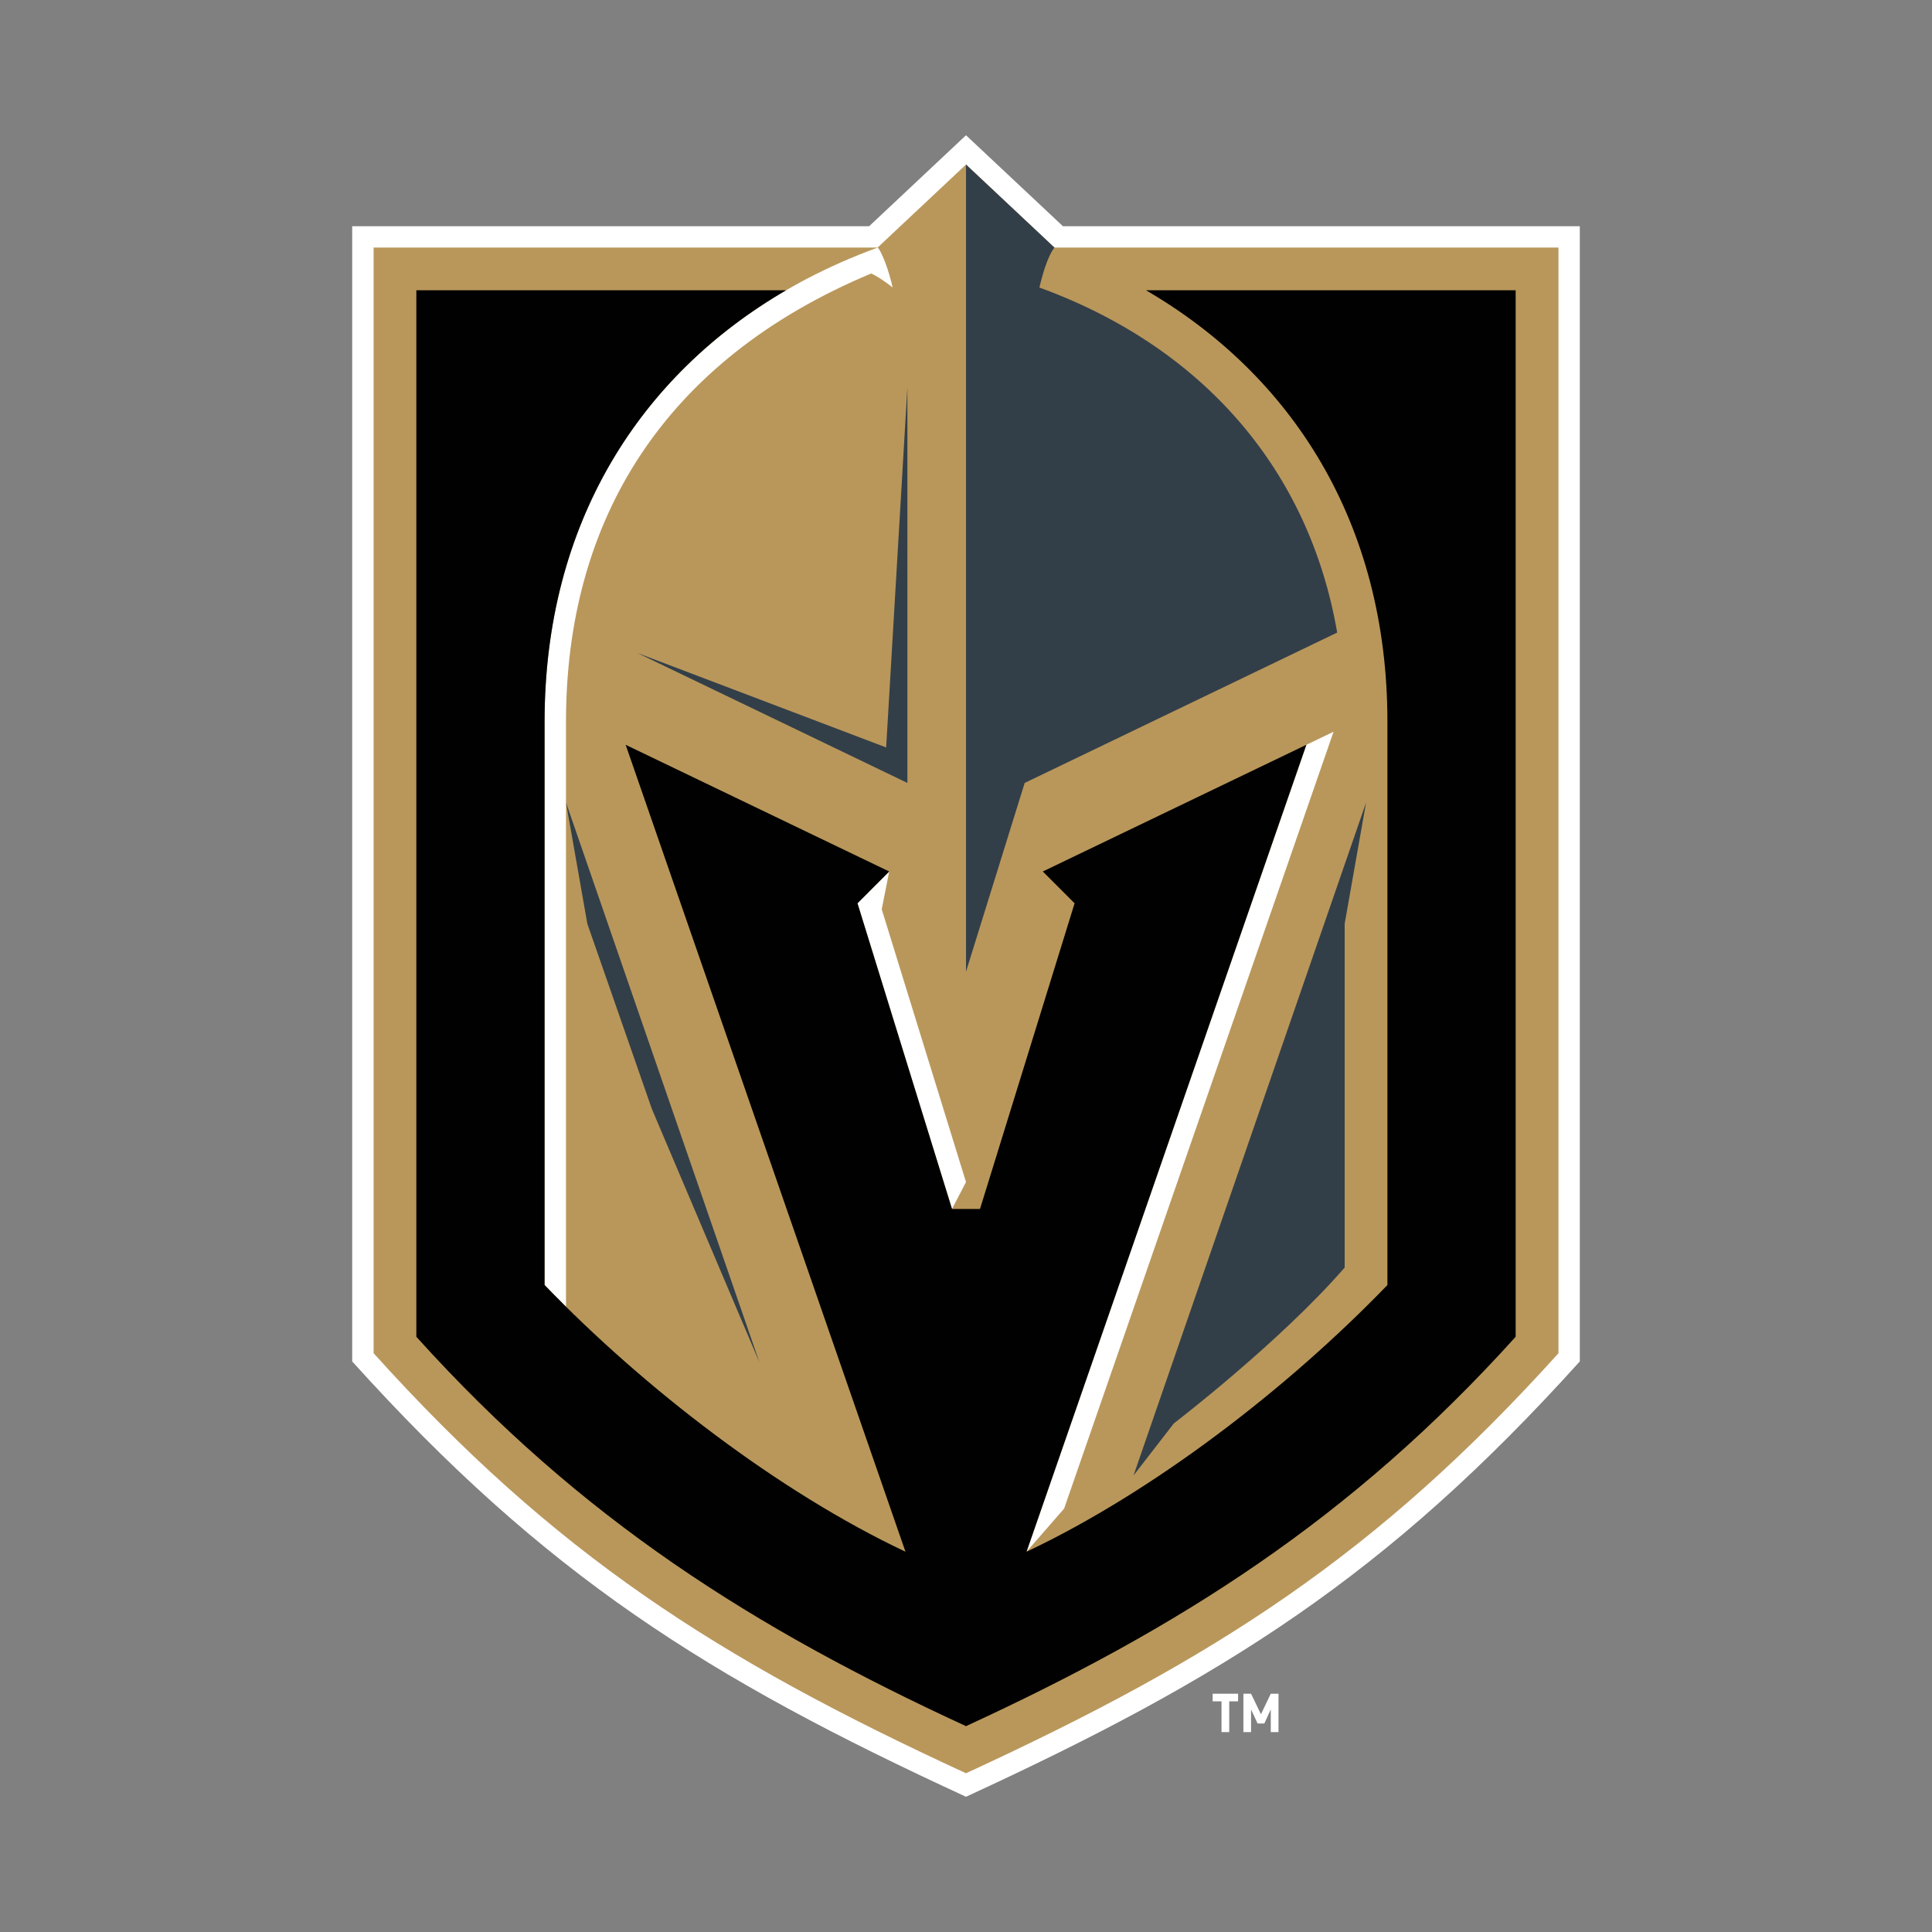 <svg width="24" height="24" viewBox="0 0 24 24" fill="none" xmlns="http://www.w3.org/2000/svg">
<rect x="0" y="0" width="24" height="24" fill="#808080" stroke="none"/>
<path d="M15.27 21.135V21.517H15.174V21.135H15.064V21.04H15.38V21.135L15.27 21.135ZM15.786 21.517V21.235L15.706 21.41H15.622L15.541 21.235V21.517H15.446V21.04H15.541L15.664 21.295L15.786 21.04H15.882V21.517H15.786ZM13.204 2.81L12 1.68C12 1.68 11.004 2.615 10.797 2.81H4.375V16.912C6.773 19.57 8.785 20.839 12 22.32C15.209 20.842 17.224 19.574 19.625 16.912V2.81H13.204Z" fill="white"/>
<path d="M13.098 3.075C13.087 3.064 12 2.044 12 2.044C12 2.044 10.913 3.064 10.902 3.075H4.641V16.81C6.887 19.301 8.89 20.595 12 22.028C15.104 20.598 17.106 19.309 19.36 16.81V3.075H13.098ZM7.031 8.966V16.232C6.941 16.143 6.853 16.054 6.765 15.963V8.966C6.765 6.004 8.469 3.962 10.902 3.076C10.931 3.096 10.983 3.225 10.996 3.259C11.034 3.357 11.065 3.469 11.089 3.572C11.089 3.572 10.956 3.461 10.823 3.397C8.226 4.483 7.031 6.482 7.031 8.966V8.966ZM11.826 15.018L10.652 11.221L11.046 10.826L10.953 11.295L12 14.684L11.826 15.018ZM13.219 18.74L12.752 19.276L16.229 9.252L16.566 9.09L13.219 18.74Z" fill="#B9975B"/>
<path d="M18.828 3.606V16.606C16.777 18.881 14.627 20.232 12 21.443C9.373 20.232 7.223 18.881 5.172 16.606V3.606H9.765C7.955 4.659 6.765 6.492 6.765 8.966V15.963C7.999 17.242 9.667 18.529 11.248 19.276L7.772 9.252L11.046 10.826L10.652 11.221L11.826 15.018H12.174L13.349 11.221L12.954 10.826L16.228 9.252L12.752 19.276C14.322 18.535 15.991 17.252 17.235 15.963V8.966C17.235 6.492 16.046 4.659 14.236 3.606H18.828Z" fill="#010101"/>
<path d="M12.912 3.572C13.005 3.171 13.099 3.076 13.099 3.076C12.733 2.732 12.367 2.388 12 2.044V12.071L12.729 9.726L16.611 7.858C16.265 5.85 14.957 4.317 12.912 3.572ZM16.97 9.969L14.081 18.329L14.582 17.682C14.582 17.682 15.898 16.675 16.704 15.746V11.475L16.97 9.969ZM7.031 9.969L9.435 16.926L8.098 13.777L7.296 11.475L7.031 9.969ZM11.008 9.285L7.916 8.111L11.272 9.726V4.813L11.008 9.285Z" fill="#333F48"/>
</svg>
